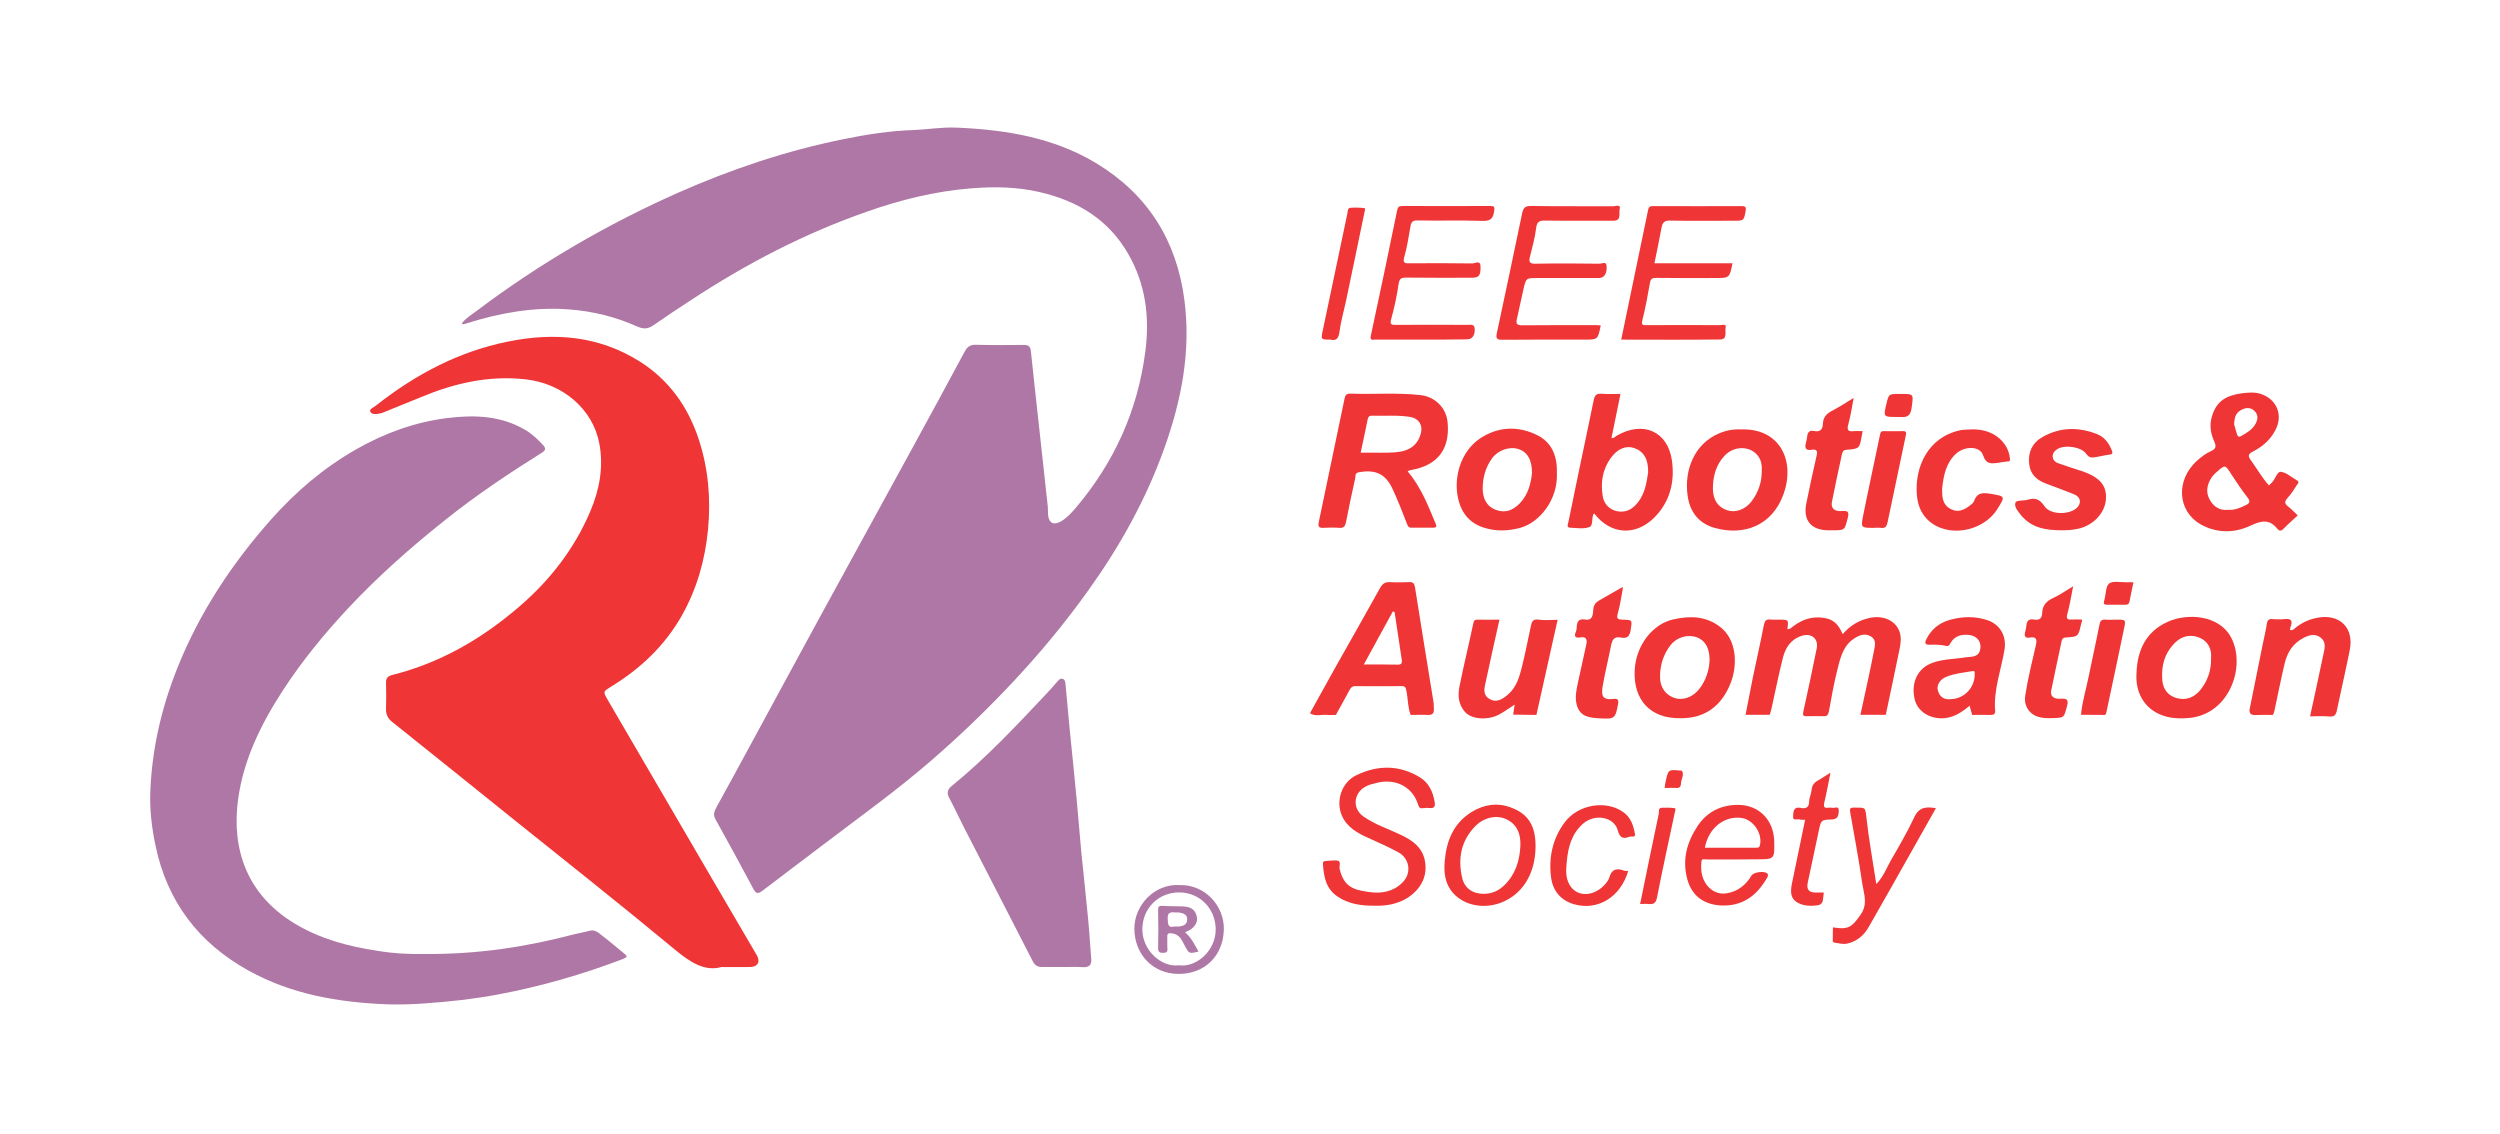 <?xml version="1.0" encoding="utf-8"?>
<!-- Generator: Adobe Illustrator 24.0.1, SVG Export Plug-In . SVG Version: 6.00 Build 0)  -->
<svg version="1.1" id="Layer_1" xmlns="http://www.w3.org/2000/svg" xmlns:xlink="http://www.w3.org/1999/xlink" x="0px" y="0px"
	 viewBox="0 0 1745.3 792" style="enable-background:new 0 0 1745.3 792;" xml:space="preserve">
<style type="text/css">
	.st0{fill:#AF77A5;}
	.st1{fill:#EF3535;}
</style>
<g>
	<path class="st0" d="M322.3,225.9c3-4,7.2-6.4,10.9-9.2c43.6-32.8,90.5-60.1,140.3-82.2c37.1-16.4,75.5-29.3,115.2-37.3
		c16.1-3.3,32.5-5.9,49.1-6.4c10-0.4,20-2.2,30.1-1.7c34.2,1.5,67.5,6.8,97.5,24.9c35.8,21.7,55.9,53.7,61.4,95
		c4.8,36-2,70.6-14.1,104.3c-12.7,35.4-30.8,67.9-52.6,98.4c-16.4,23-34.3,44.6-53.6,65.1c-18.2,19.4-37.4,37.8-57.5,55.1
		c-23.5,20.3-48.8,38.4-73.5,57.2c-14.4,11-29,21.8-43.3,32.8c-3.4,2.6-4.6,1.7-6.4-1.6c-8.6-16.2-17.4-32.3-26.3-48.3
		c-1.9-3.4-0.7-5.9,0.8-8.7c8.8-16,17.6-32.1,26.3-48.2c15.6-28.7,31.1-57.5,46.8-86.2c21.7-39.8,43.6-79.5,65.3-119.3
		c11.7-21.4,23.3-42.8,34.8-64.2c1.8-3.3,3.8-4.8,7.7-4.7c11.2,0.3,22.3,0.2,33.5,0.1c3.3,0,4.6,1,5,4.5c1.5,15.1,3.3,30.3,4.9,45.4
		c2.3,21,4.6,42.1,6.9,63.1c0.2,2,0,4,0.2,6c0.7,5.5,4,7,8.8,4.3c4.1-2.4,7.3-5.8,10.3-9.3c27-31.8,43.5-68.2,48.8-109.6
		c3.1-23.9,0.2-46.8-12-68c-13.8-24-35.4-37-61.8-43.1c-15.9-3.7-32-3.9-48-2.6c-24.8,2-48.9,7.9-72.4,16.2
		c-43.6,15.2-84.2,36.3-122.7,61.6c-8.9,5.8-17.7,11.6-26.4,17.7c-3.7,2.6-6.9,2.9-11.1,1.1c-15.2-6.9-31.1-10.8-47.9-12.1
		c-24.5-1.9-48,2.4-71.1,9.6c-1,0.3-1.9,0.6-2.9,0.8C323.4,226.3,323.1,226.1,322.3,225.9z"/>
	<path class="st1" d="M503.7,675.1c-11.8,3.3-22-3.4-32.7-12.3c-38-31.5-76.7-62.1-115.2-93c-27.3-22-54.6-43.9-82-65.8
		c-2.9-2.3-4.4-5.1-4.3-8.9c0.2-6.2,0.1-12.3,0-18.5c-0.1-3.2,1.3-4.6,4.4-5.4c33.5-8.4,62.6-25.3,88.6-47.7
		c21.4-18.4,38.4-40.2,49.5-66.3c6.5-15.2,9.5-31.1,6.4-47.6c-4.5-24-25.6-42-51.7-44.8c-25.5-2.8-49.4,2.7-72.7,12.4
		c-8.7,3.6-17.5,7.1-26.3,10.7c-0.6,0.3-1.3,0.5-1.9,0.6c-2.6,0.6-6,1.3-7.3-1.1c-0.9-1.8,2.4-3,4-4.3
		c27.4-21.6,57.5-37.6,91.9-44.6c32.3-6.6,63.5-4.2,92.1,13.8c20.5,12.9,33.8,31.6,41.3,54.4c6.7,20.4,8.5,41.4,6.5,62.8
		c-2.1,21.6-7.8,41.7-18.5,60.6c-11.9,20.8-28.6,36.6-48.8,49c-6,3.7-6.2,3.6-2.7,9.6c24.3,41.6,48.5,83.2,72.8,124.8
		c10.4,17.8,20.9,35.7,31.3,53.5c2.5,4.3,0.7,7.9-4.5,8.1C518,675.2,512.2,675.1,503.7,675.1z"/>
	<path class="st0" d="M296.1,666c38.2,0.3,71.8-5.1,104.9-13.8c3.5-0.9,7.1-1.4,10.6-2.4c3.9-1.1,6.3,1.5,8.8,3.4
		c5.3,4,10.3,8.4,15.4,12.5c2.4,1.9,2.2,2.5-0.7,3.7c-28.3,10.8-57.3,19.2-87.1,24.8c-17,3.2-34.1,5.1-51.4,6.3
		c-9.1,0.6-18.3,1-27.3,0.6c-33.4-1.4-65.9-7-95.6-23.4c-35-19.3-57.1-48.3-65.2-87.7c-2.5-12-4-24.2-3.6-36.3
		c1-30.5,7.9-60,19.3-88.3c15.4-38.2,37.8-72,65-102.7c17.3-19.5,36.9-36.2,59.6-49.1c19.8-11.3,41-19,63.9-21.8
		c18.9-2.3,37.2-1.6,54.1,8.4c4.8,2.8,8.7,6.6,12.4,10.6c2,2.2,1.8,3.6-1,5.3c-23,14.4-45.6,29.5-66.9,46.5
		c-24.3,19.3-47.4,39.7-68.6,62.4c-16.5,17.7-31.7,36.3-44.9,56.5c-15.4,23.6-27.8,48.6-31.6,76.7c-4.6,34.4,6,66.2,39.3,86.4
		c18,10.9,37.6,16.1,58.1,19.2C275.6,665.8,287.7,666.2,296.1,666z"/>
	<path class="st0" d="M742,675.1c-4.8,0-9.7,0-14.5,0c-3.1,0-5.1-1.2-6.6-4.2c-16-31.3-32.1-62.4-48.1-93.6
		c-3.5-6.8-6.6-13.7-10.2-20.4c-1.8-3.4-1.1-5.8,1.8-8.2c24.3-19.7,45.5-42.5,66.9-65.2c2.5-2.6,4.8-5.4,7.2-8.1
		c0.9-1,1.9-2,3.4-1.5c1.4,0.5,1.7,1.9,1.9,3.2c1,10.8,2,21.6,3,32.4c1.6,16.4,3.4,32.8,4.9,49.2c1.1,11.8,2,23.6,3.1,35.4
		c1.6,16.1,3.4,32.1,4.9,48.2c0.9,9,1.3,18.1,2.1,27.1c0.4,4.4-1.6,6-5.9,5.8C751.3,674.9,746.6,675.1,742,675.1z"/>
	<path class="st1" d="M982.7,329c9.4,11.2,14.3,24,19.6,36.7c0.9,2.1,0.3,2.7-1.8,2.7c-5,0-10-0.1-15,0c-2.2,0.1-2.6-1.1-3.3-2.8
		c-3.1-8-6.2-16-9.8-23.8c-5-11-12-14.2-23.8-12.1c-2.9,0.5-2.2,2.8-2.5,4.2c-2.3,10.1-4.4,20.3-6.4,30.5c-0.6,2.9-1.5,4.4-4.8,4.1
		c-3.6-0.3-7.3-0.2-11,0c-3.5,0.2-3.8-1.3-3.2-4.2c6-28.6,11.9-57.2,17.9-85.7c0.4-1.9,0.8-3.9,4-3.8c16.3,0.6,32.6-0.8,48.9,1
		c10.3,1.1,18.1,8.8,19.1,19c1.8,18.9-7.1,30.3-25.9,33.4C984.2,328.3,983.6,328.6,982.7,329z M949.9,316c1.8,0,3.3,0,4.8,0
		c6.3,0,12.7,0.2,19-0.2c10.5-0.7,16.2-5.2,18.3-13.6c1.4-5.6-1.8-10.2-7.4-11.1c-8.8-1.5-17.6-0.6-26.4-0.9c-2.2-0.1-3.1,0.6-3.5,3
		C953.3,300.5,951.6,307.9,949.9,316z"/>
	<path class="st1" d="M1584,338.9c0.9-0.9,1.6-1.6,2.3-2.3c2.3-2.4,3.4-7.6,6.1-7.2c3.9,0.5,7.5,3.9,11.2,6c2,1.1,0.5,2.4-0.1,3.2
		c-2,3.1-3.9,6.2-6.4,8.9c-2.4,2.6-2.3,4.2,0.4,6.2c2.1,1.6,3.9,3.6,6.6,6.1c-3.4,3.2-6.9,6.2-10.1,9.5c-1.6,1.7-3,1.3-4.1-0.1
		c-5.6-7.1-11.4-5.7-18.9-2.2c-11.2,5.3-23.5,5.3-34.6-0.9c-16.4-9.3-17.5-30.9-2.8-44.3c3-2.7,6.2-5.2,9.8-6.8
		c3.9-1.7,3.9-3.6,2.3-7.1c-2.4-5.3-3.3-11-1.6-16.9c3.1-10.7,9.5-14.8,20.8-16.4c3.9-0.5,8.7-1,12.7,0.2
		c11.7,3.4,16.6,14.8,10.9,25.5c-3.6,6.9-9.2,11.7-16,15.1c-3.1,1.6-3.1,3-1.4,5.5C1575.5,327,1579.1,333.4,1584,338.9z
		 M1555.4,355.9c4.7,0.4,8.6-1.4,12.5-3.3c2.6-1.2,3.3-2.5,1.2-5.2c-4-5.2-7.8-10.7-11.3-16.2c-4.4-6.9-4.3-7-10.4-1.6
		c-1.5,1.3-2.9,2.8-3.9,4.5c-3,4.8-3.6,10.1-0.7,15C1545.6,353.9,1549.8,356.6,1555.4,355.9z M1559.7,296.3c0.5,1.6,1.2,4.1,1.9,6.6
		c0.5,1.9,1.4,2.5,3.2,1.4c3.4-2,7-4,9.2-7.4c2.1-3.2,3.1-6.9-0.1-10c-3.1-3-6.8-2.3-10.1-0.2
		C1560.8,288.6,1559.8,291.7,1559.7,296.3z"/>
	<path class="st1" d="M1298.8,499c3.2-14.9,6.6-29.8,9.5-44.8c0.6-3.3,1.9-7.5-2.2-9.9c-4.2-2.5-8-0.9-11.6,1.4
		c-7.6,4.9-9.6,13.1-11.6,21c-2.5,9.9-4.3,19.9-6.1,29.9c-0.5,2.5-1.3,3.5-3.8,3.4c-3.8-0.1-7.7-0.1-11.5,0
		c-2.9,0.1-3.1-0.8-2.5-3.5c3.3-14.6,6.3-29.3,9.3-43.9c1.3-6.6-3.6-10.8-10.2-8.8c-7.7,2.3-11.6,8.2-13.4,15.3
		c-3,11.9-5.4,24-8.1,36.1c-0.3,1.3-0.8,2.5-1.1,3.8c-5.6,0-11.3,0-16.9,0c1.8-9,3.5-18,5.3-27c2.5-11.9,5.2-23.8,7.5-35.7
		c0.6-2.9,1.5-4.1,4.5-3.8c2,0.2,4,0,6,0.1c6.8,0,6.8,0,5.9,6.6c2,0.2,3.1-1.3,4.5-2.3c6.8-5,14.2-7.1,22.8-5.2
		c5.9,1.4,8.8,5.3,11.3,11c5.2-6,11.3-9.7,18.8-11.3c9.2-2,17.7,1.5,20.7,9.1c1.6,4,1.1,8.2,0.3,12.2c-3.1,15.5-6.5,30.9-9.7,46.3
		C1310.6,499,1304.7,499,1298.8,499z"/>
	<path class="st1" d="M984.8,499.1c-2.1-5.5-1.8-11.3-3-17c-0.5-2.1-0.7-3.1-3.2-3.1c-10.8,0.1-21.6,0.1-32.4,0
		c-2.3,0-3.2,1.1-4.1,2.8c-3.1,5.8-6.3,11.5-9.5,17.3c-2,0-3.9,0.2-5.8,0c-4.1-0.5-8.4,1.4-12.3-1.2c5.9-10.6,11.8-21.3,17.7-31.9
		c10.4-18.5,21-37,31.3-55.6c1.7-3,3.6-4.2,7-4c4.5,0.3,9,0.1,13.5,0c2.5-0.1,3.4,1,3.8,3.4c4.2,26.7,8.6,53.4,12.9,80
		c0.3,1.6,0.2,3.3,0.3,5c0.2,3.1-0.9,4.5-4.3,4.3C992.7,498.9,988.7,499.1,984.8,499.1z M973.6,427.3c-0.4-0.1-0.8-0.3-1.2-0.5
		c-6.7,12.2-13.3,24.3-20.3,37.1c8.4,0,15.9-0.1,23.4,0.1c2.8,0.1,3.5-0.9,3.1-3.4C976.9,449.5,975.2,438.4,973.6,427.3z"/>
	<path class="st1" d="M1131.3,275c-2.2,10.5-4.2,20.5-6.3,30.8c1.7,0.3,2.7-1,3.8-1.7c18.2-10.5,35.5-3.1,38.4,17.4
		c2.1,14.8-1.3,28.8-12.3,39.8c-13.2,13.2-30.6,11.9-41.9-2.8c-0.2,0.2-0.6,0.3-0.7,0.6c-1.2,3,0,8-2.8,8.9c-4,1.4-8.9,0.6-13.3,0.4
		c-2.8-0.1-1.6-2.5-1.3-3.8c2.6-12.9,5.3-25.8,8-38.8c3.2-15.5,6.6-31,9.7-46.5c0.7-3.4,2-4.7,5.5-4.4
		C1122.2,275.2,1126.4,275,1131.3,275z M1150.6,329.9c0.2-9.4-3.1-14.8-9.7-17.1c-5.8-2-11.8,0.5-16.5,7.1c-5.7,8-7.1,17.1-5.5,26.5
		c0.8,5,4.1,8.9,9.2,10.3c4.7,1.2,9.1,0.2,12.9-3.3C1148.1,346.7,1149.4,337.8,1150.6,329.9z"/>
	<path class="st1" d="M1131.8,237.1c6.3-30.5,12.6-60.5,18.8-90.6c0.5-2.3,1.5-2.6,3.4-2.6c20.7,0,41.3,0.1,62,0
		c2.6,0,3.1,0.8,2.7,3.2c-1.3,7-1.2,7-8.4,7c-14.8,0-29.7,0.2-44.5-0.1c-3.8-0.1-5.1,1.3-5.8,4.7c-1.5,8.3-3.3,16.5-5,25.1
		c18.2,0,36.3,0,54.5,0c-2.1,10.3-2.1,10.3-12.2,10.3c-13.7,0-27.3,0.1-41-0.1c-2.5,0-3.9,0.4-4.4,3.3c-1.6,8.8-3.1,17.6-5.3,26.1
		c-1,4,0.6,3.6,3.2,3.6c17-0.1,34-0.1,51,0c1.4,0,4.6-1.3,3.9,1.7c-0.6,2.9,1.4,8.2-3.7,8.3C1177.9,237.3,1155,237.1,1131.8,237.1z"
		/>
	<path class="st1" d="M1215.7,299.8c26.5-0.9,37.9,21.5,29.4,45.2c-7.9,22-27.7,29.3-48.2,23.5c-10.9-3.1-17.1-11-18.7-22.2
		c-2.6-17.7,4.4-36.6,22.3-43.9C1205.5,300.3,1210.7,299.5,1215.7,299.8z M1229.9,329.7c0.2-4,0-8-2.6-11.4
		c-5.4-7.2-16.8-7.3-23.5,0c-5.9,6.4-8,14.3-8,22.9c0.1,7.7,3.4,12.8,9.9,15c5.9,2,12.8-0.5,17.1-6.2
		C1227.3,344,1229.8,337.3,1229.9,329.7z"/>
	<path class="st1" d="M991.9,237.1c-10.7,0-21.3,0-32,0c-1.7,0-3.6,0.8-2.9-2.7c6.3-29,12.3-58.1,18.3-87.2c0.5-2.7,1.3-3.4,4-3.4
		c20.3,0.1,40.6,0.1,60.9,0c2.7,0,3.4,0.2,2.9,3.6c-0.8,5.2-2.5,7-8.1,6.8c-15.1-0.5-30.3,0-45.5-0.3c-3.3-0.1-4.3,1.2-4.8,4
		c-1.3,7.1-2.3,14.4-4.3,21.3c-1.5,4.9,0.8,4.7,4.1,4.6c14.5-0.1,29-0.1,43.5,0.1c1.8,0,5.5-2.5,5.6,2.1c0.1,6.5-1.1,7.9-6.3,7.9
		c-15.2,0-30.3,0.1-45.5-0.1c-3.3,0-4.8,0.4-5.4,4.4c-1.2,8.3-3,16.6-5.2,24.6c-1.1,4,0.4,4,3.4,4c16.7-0.1,33.3-0.1,49.9,0
		c2,0,4.7-0.8,5,2.5c0.4,4.7-1.7,7.6-5.3,7.6C1013.5,237.1,1002.7,237.1,991.9,237.1z"/>
	<path class="st1" d="M1491.5,470.5c0.5-16.2,6.3-29.4,21.8-36.4c13.9-6.3,35.9-4.7,44.2,10.8c10.7,19.9-0.8,53.5-28.9,56.3
		c-5.3,0.5-10.6,0.5-15.8-0.8C1498.8,496.9,1490.7,485.4,1491.5,470.5z M1543.6,459.7c0.5-6.2-1.7-11.7-7.8-14.4
		c-6.3-2.7-12.4-1.5-17.4,3.4c-7.4,7.4-9.8,16.5-8.8,26.7c0.7,6.2,4.2,10.4,10.2,12c6.1,1.6,11.6-0.3,15.7-5
		C1540.9,476.1,1543.7,468.6,1543.6,459.7z"/>
	<path class="st1" d="M1117.5,227.2c-2,10-2,9.9-11.7,9.9c-19,0-38-0.1-57,0.1c-3.9,0-4.6-0.9-3.8-4.8c6-27.8,11.8-55.5,17.6-83.3
		c0.8-3.8,1.9-5.4,6.3-5.3c19.2,0.3,38.3,0.1,57.5,0.2c1.5,0,5.3-1.8,4.3,2.2c-0.7,2.8,1.7,7.9-4.6,7.9c-15.7-0.1-31.3,0.1-47-0.1
		c-4-0.1-6.2,0.4-6.7,5.3c-0.8,6.7-2.7,13.3-4.3,19.9c-0.8,3.3-0.6,5,3.8,4.9c15-0.3,30-0.2,45,0c1.5,0,4.4-1.9,4.7,1.5
		c0.4,5.4-1.7,8.5-5.4,8.5c-14.3,0-28.7,0-43,0c-7.8,0-7.8,0-9.6,7.6c-1.6,7.1-3.1,14.2-4.7,21.3c-0.7,3.2,0.4,4.1,3.7,4.1
		c17.5-0.2,35-0.1,52.5-0.1C1115.8,227,1116.7,227.1,1117.5,227.2z"/>
	<path class="st1" d="M1086.9,330.6c0.7,18.1-11.9,34-25.3,37.8c-8.7,2.4-17.3,2.7-25.9-0.1c-9.2-3-14.9-9.4-17.4-18.8
		c-4.2-15.8,1.6-34.2,14.5-43.1c12.6-8.6,26.5-9.3,40-2.8C1083.8,308.9,1087.3,319,1086.9,330.6z M1069.5,330.3
		c0.1-9.4-3.3-14.8-9.4-16.8c-6.3-2-14.3,0.7-18.5,6.5c-4.5,6.2-6.5,13.5-6.5,21c0,6.6,2.4,12.4,9.3,15c6.6,2.4,11.9,0.2,16.6-4.6
		C1067.1,345,1068.8,337,1069.5,330.3z"/>
	<path class="st1" d="M1173.5,501.4c-21.4,0.5-33.3-12.8-32.3-33.5c0.9-17.6,12.7-32.2,26.6-35.4c11.7-2.7,22.9-2.6,33,5.1
		c11.8,9,12.4,26.8,7.3,39.5C1201.8,492.9,1190.2,501.5,1173.5,501.4z M1193.5,460.9c0.1-8.3-3.1-13.8-8.7-15.9
		c-6.3-2.4-14-0.3-18.4,5.2c-5.2,6.6-7.6,14.3-7.5,22.7c0.1,7.2,4.1,12.4,10.2,14.4c5.9,1.9,12.7-0.6,17.1-6.2
		C1191.1,474.9,1193.2,467.7,1193.5,460.9z"/>
	<path class="st1" d="M1376.8,499.1c-0.6-2-1.1-4-1.8-6.4c-5.4,4.5-10.9,8.2-18,8.7c-9.6,0.7-18.3-4.7-20.3-13.1
		c-2.8-11.7,2.1-21.8,12.2-25.5c7.6-2.8,15.5-2.6,23.3-3.9c4-0.6,9.3,0.3,10.3-5.9c0.8-5-2.2-9-7.7-9.7c-5.4-0.6-10.3,0.5-13.2,5.8
		c-0.7,1.3-1.4,2.2-3,1.8c-3.8-0.9-7.6-0.9-11.4-0.8c-3.1,0.1-3.8-1-2.4-3.8c3.5-7,9-11.5,16.6-13.6c8.7-2.4,17.3-2.6,25.9,0.2
		c9.1,3,13.6,11.2,12.1,20.6c-2.4,14.4-7.9,28.4-6.5,43.4c-0.3,2.3-2,2.2-3.7,2.2C1385,499,1380.9,499.1,1376.8,499.1z
		 M1361.6,488.1c9.7-0.1,17.3-8.2,17-18c0-1,0-1.9-1.6-1.6c-6.1,1.1-12.4,1.6-18.3,4c-4.4,1.8-6.9,5.8-5.8,9.7
		C1354.2,486.6,1357.3,488.6,1361.6,488.1z"/>
	<path class="st1" d="M1570.4,495.7c3.2-15.7,6.3-31.4,9.5-47.1c0.9-4.4,2-8.7,2.6-13.1c0.4-2.5,1.3-3.5,3.8-3.3
		c2.8,0.2,5.7,0.3,8.5,0c4.9-0.6,6,1.3,4.2,5.6c-0.2,0.6-0.2,1.3-0.3,2c2.1,0.6,3.1-1,4.3-1.9c4.4-3.4,9.3-5.6,14.7-6.6
		c15.6-3.1,25.9,7,22.7,22.6c-2.8,14-6,28-9,42.1c-0.6,2.9-1.6,4.5-5.1,4.2c-4.4-0.4-8.9-0.1-13.6-0.1c3.2-14.8,6.4-29.2,9.4-43.7
		c0.8-3.8,2-8-1.8-11.1c-4-3.3-8.1-2-12.1,0c-7.5,3.8-11.5,10.3-13.3,18.1c-2.6,11.1-4.8,22.2-7.2,33.4c-0.2,0.8-0.6,1.5-0.9,2.3
		c-4.2,0-8.5-0.1-12.7,0.1C1571.4,499.2,1570.4,498,1570.4,495.7z"/>
	<path class="st1" d="M1056.4,498.9c0.3-2.3,0.6-4.5,1-7c-3.8,2.4-7.2,5-11,7c-7.7,4-18.9,3.5-23.7-1.9c-4.7-5.4-5-11.6-3.8-17.8
		c2.9-14.6,6.5-29.1,9.6-43.8c0.4-2.1,0.9-2.9,3-2.8c5,0.1,9.9,0,15.3,0c-3.2,14.4-6.4,28.5-9.4,42.6c-0.9,4.4-2.8,9.5,2.2,12.6
		c4.9,3.1,9.1,0.5,13-2.8c6.2-5.3,8.2-12.6,10-19.9c2.3-9.3,4.1-18.6,6.1-27.9c0.6-3,1.3-5.3,5.5-4.6c4.2,0.6,8.6,0.1,13.2,0.1
		c-4.9,22.1-9.9,44.3-14.8,66.4C1067.2,499,1061.8,498.9,1056.4,498.9z"/>
	<path class="st1" d="M960,632.3c-10.1,0.1-18.8-1.3-26.5-6.6c-7.8-5.4-9.3-13.5-9.9-22.1c-0.1-1.2-0.1-2.4,1.6-2.5
		c2.6-0.2,5.4-0.5,7.9-0.4c3.6,0.1,1.7,3.9,2.1,5.8c3,12.8,9.7,14.8,21.1,16.3c8.1,1.1,16.2-0.2,22.6-6.5c7.2-7,4.8-17.3-2.7-21.3
		c-6.8-3.7-13.9-6.8-20.9-10c-7.7-3.4-15-7.5-18.5-15.6c-4.5-10.3-0.1-23.3,10.1-28.2c14.9-7.2,30-7.3,44.4,1.5
		c6.3,3.9,9.1,10.2,10.3,17.3c0.5,2.8-0.2,4.5-3.6,4.1c-1.5-0.2-3-0.1-4.5,0.1c-1.9,0.3-2.7-0.1-3.4-2.2
		c-3.7-12.5-15.6-18.8-28.8-15.5c-2.9,0.7-5.7,1.3-8.3,2.8c-8.1,4.7-9,15.1-1.3,20.6c8.1,5.8,17.7,8.8,26.6,13.1
		c7.7,3.7,14.3,8.3,16.3,17.2c3.3,14.9-7,24.8-16.3,28.9C972.2,631.7,965.7,632.5,960,632.3z"/>
	<path class="st1" d="M1438.6,370.2c-9.8-0.1-19.2-1.4-26.4-9.1c-0.2-0.2-0.5-0.5-0.7-0.7c-2.2-2.9-5.5-6.1-4.5-9.4
		c0.7-2.1,5.6-1.2,8.5-2.1c5.3-1.7,8.5-0.4,11.8,4.5c4,6,16.7,6.2,22.3,1.4c3.6-3.1,3.2-7.6-1.2-9.5c-6.7-2.8-13.5-5.2-20.3-7.8
		c-6.3-2.4-10.7-6.4-11.5-13.5c-0.9-8.3,2.2-14.9,9.3-18.9c12.3-7,25.3-7.1,38.2-2c4.9,2,8.1,6,10.1,11.1c0.8,2,0.9,2.9-1.7,3.2
		c-3.3,0.4-6.5,1.3-9.8,1.8c-2.4,0.4-4.3,0.4-6.2-2.3c-3.4-5-14.9-6.6-20.2-3.4c-1.9,1.2-3.4,2.9-3.3,5.2c0.1,2.3,1.7,4,3.9,4.7
		c4.3,1.5,8.7,3,13.1,4.4c1.3,0.4,2.5,0.8,3.8,1.2c12.2,4.3,17,10,16.4,19.4c-0.6,9.7-8.7,18.3-19.2,20.7
		C1446.8,370,1442.7,370.3,1438.6,370.2z"/>
	<path class="st1" d="M1375.8,299.8c16.4-0.8,26.1,9.5,27.3,19.7c0.2,1.9,0.4,2.7-1.8,2.7c-2.2,0.1-4.3,0.6-6.4,0.9
		c-4.7,0.6-8.4,1.2-10.5-5.3c-2.1-6.5-12.7-6.6-18.8-1.1c-7,6.4-8.7,15-9.7,23.8c-0.2,1.3,0,2.7,0,4c0.1,4.8,1.6,8.8,6.2,11
		c4.8,2.4,9,0.6,12.9-2.4c1.2-0.9,2.6-1.9,3.1-3.2c2.2-6.4,6.5-6,12-5.1c9.8,1.7,9.9,1.6,4.4,10.4c-10.4,16.7-36,20.5-49,7.4
		c-4.7-4.7-6.7-10.5-7.3-17c-1.6-19.4,7.6-40.3,30.1-45.2C1371,299.8,1373.8,300,1375.8,299.8z"/>
	<path class="st1" d="M1212.9,600c-7.2,0-14.3,0-21.5,0c-1.2,0-3.3-0.7-3.5,0.9c-0.8,6-0.1,12.1,3.7,17c3.4,4.4,8.3,6.7,14,5.7
		c7.6-1.3,13.2-5.7,17.1-12.3c1.6-2.6,9.7-3.6,11.3-1.2c0.8,1.2-0.4,2.7-1.1,3.9c-7.2,12-17.2,18.9-31.8,18.1
		c-11.7-0.7-20-6.8-23.1-18.1c-3.8-13.7-0.4-26.1,7.3-37.6c6.6-9.8,16.2-14.4,27.8-14.5c14.7-0.1,25.1,10.4,25.5,25.2
		c0.3,12.8,0.3,12.8-12.4,12.8C1221.9,600,1217.4,600,1212.9,600z M1190.2,591.8c12,0,24,0,35.9,0c1.2,0,2.1,0,2.5-1.6
		c2.1-8.2-4.6-18.2-13-19.2C1203.5,569.5,1192.7,578.2,1190.2,591.8z"/>
	<path class="st1" d="M1294.1,277.8c-1.3,6.6-2.1,12.5-3.7,18.2c-1.2,4.1-0.4,5.5,3.8,5c2-0.2,4,0,6.2,0c-0.2,1.1-0.4,2-0.6,2.9
		c-1.6,9.2-1.6,9.4-10.7,10.1c-2.7,0.2-2.9,1.9-3.3,3.5c-2.4,11-4.7,21.9-6.9,32.9c-0.8,4.2,1.5,6.7,6.5,6.4c4.1-0.3,5.9-0.1,4.5,5
		c-2.2,8.3-1.8,8.4-10.4,8.4c-1.3,0-2.7,0-4,0c-11.4-0.4-16.8-7.3-14.5-18.6c2.3-11.1,4.6-22.3,7.2-33.4c0.8-3.4,0.1-4.8-3.4-4.2
		c-4.1,0.7-5-1.1-4.1-4.7c0.4-1.5,0.8-2.9,0.9-4.4c0.3-3,1.5-4.7,4.8-4c4.3,0.9,6.1-1.1,6.2-5.1c0.2-4.3,2.3-6.8,6-8.8
		C1283.6,284.4,1288.4,281.3,1294.1,277.8z"/>
	<path class="st1" d="M1133,410.4c-1.2,6-1.9,12.1-3.6,17.9c-1.2,3.9,0.4,4.2,3.4,4.3c7.1,0.2,6.6,0.2,5.6,7.3
		c-0.7,4.6-2.7,6-6.8,5.2c-4.8-1-6.1,1.6-6.9,5.6c-1.8,9.2-4.1,18.3-5.7,27.5c-1.2,6.8-1,10.8,7.5,9.7c3.1-0.4,3.6,1,3.1,3.7
		c-1.9,10-2.4,10.5-12.6,9.9c-6.5-0.4-13.3-0.7-15.9-8.3c-2.1-6-0.4-12.1,0.8-18.1c1.8-8.3,3.7-16.6,5.5-25c0.7-3.3,0.4-5.9-4.2-5.1
		c-3.6,0.6-4.5-0.9-3-4.1c0.5-1.2,0.5-2.6,0.6-3.9c0.3-3.6,1.9-5.1,5.7-4.5c5.7,1,5.5-3.9,5.8-7c0.3-3.4,1.8-5,4.4-6.5
		c5.3-3,10.6-6.1,15.9-9.1C1132.8,410.1,1132.9,410.3,1133,410.4z"/>
	<path class="st1" d="M1447.3,409.3c-1.5,7.4-2.4,13.4-4,19.2c-0.9,3.3-0.3,4.2,2.9,4c2.4-0.1,4.8,0,7.2,0c0.4,1.2-0.3,2-0.5,3
		c-2,8.9-2,9-10.5,9.5c-2.2,0.1-2.8,1-3.2,2.8c-2.4,11.4-4.9,22.8-7.2,34.2c-0.8,3.9,1.5,6.1,6.4,5.8c4.8-0.3,5.9,0.7,4.5,5.7
		c-2.1,7.3-1.6,7.5-9,7.8c-4.3,0.2-8.7,0.2-12.7-1.5c-5.4-2.4-8.3-8-7.4-13.8c1.8-12,4.8-23.9,7.5-35.7c0.9-4,0.3-6-4.2-5.2
		c-3.3,0.5-4.1-0.9-3.3-3.9c0.3-1.3,0.7-2.6,0.8-3.9c0.2-3.4,1.3-5.5,5.3-4.8c3.5,0.6,5.7-0.4,5.8-4.6c0.1-5.1,2.9-8.3,7.6-10.4
		C1437.7,415.5,1441.8,412.6,1447.3,409.3z"/>
	<path class="st1" d="M1072,591.5c-0.3,18.7-9.2,33-24.2,38.7c-12.1,4.6-25.7,1.9-33.4-6.8c-5.7-6.4-6.5-14.3-5.8-22.4
		c1.2-14.2,6.3-26.5,18.9-34.2c8.5-5.2,17.9-6.7,27.5-3C1067.1,568.3,1072.2,576.8,1072,591.5z M1036,624c5.6-0.1,10.1-2,14.2-6
		c7.7-7.5,10.7-17,11.2-27.3c0.4-7.9-1.9-15.2-10.1-18.9c-6.6-3-15.3-1.2-21.4,5c-9.9,10.1-12.2,22.5-9.2,35.8
		C1022.4,620.3,1028.4,624.1,1036,624z"/>
	<path class="st1" d="M1279.6,647.4c10.8,1.8,13.2-0.1,19.3-8.8c5.3-7.5,2.3-14.5,1.2-21.7c-2.4-16.8-5.6-33.5-8.5-50.2
		c-0.4-2.2,0.3-3,2.6-2.9c7.7,0.2,7.9-0.9,8.7,6.2c1.7,15.6,4.5,31,7,47.2c5-5.2,7.2-11.4,10.4-17c5.7-9.8,11.4-19.7,16.2-29.9
		c3.3-7,8.4-7.2,15-6.1c-4.9,8.8-9.7,17.3-14.6,25.9c-10.8,19.1-21.5,38.2-32.4,57.2c-3.3,5.8-8.1,9.8-14.8,11.4
		c-3.1,0.7-5.9-0.2-8.8-0.6c-1.8-0.3-1.4-1.5-1.4-2.6C1279.6,652.8,1279.6,650.1,1279.6,647.4z"/>
	<path class="st1" d="M1136.7,608c-5.4,18.5-21.6,28.1-38.1,23.2c-9.5-2.9-14.7-9.8-15.8-18.9c-1.7-13.8,1.1-27,9.7-38.4
		c9.3-12.3,28.7-15.6,40.8-6.9c5.3,3.8,7,9.3,8.1,15.2c0.3,1.5-0.4,1.8-1.5,1.8c-0.8,0.1-1.7-0.1-2.5,0.2c-4.5,1.7-6.6,0.6-8-4.5
		c-2.6-9.6-16.1-11.8-24.2-4.7c-8.1,7.1-10.5,16.6-11.4,26.5c-0.5,5.2-1,10.6,1.6,15.6c5.1,9.7,17.2,8.9,24.9,0.5
		c1.3-1.5,2.7-3.2,3.2-5c1.6-5.9,5.2-6.7,10.3-4.8C1134.6,608.1,1135.5,608,1136.7,608z"/>
	<path class="st1" d="M1277.9,539.4c-1.6,7.7-2.7,14.3-4.3,20.8c-0.7,3-0.2,4.1,2.8,3.7c0.8-0.1,1.8-0.2,2.5,0
		c1.6,0.6,4.9-1.8,4.8,2.1c-0.1,3-0.5,6-5,6.1c-7.4,0.2-7.4,0.4-9,8c-2.6,12-5.1,24.1-7.7,36.2c-0.9,4.5,0.7,6.7,5.2,6.8
		c1.9,0,3.9,0,6,0c-0.2,1.6-0.3,3.5-0.6,5.3c-0.3,2-1.6,3.3-3.6,3.6c-4.6,0.6-9.3,0.6-13.6-1.6c-4.8-2.4-5.9-6.5-4.4-13.7
		c3.1-14.7,6.1-29.5,9.2-44.4c-1.3-0.1-2.6,0.2-3.6-0.2c-1.7-0.7-5.1,1.4-4.8-2.1c0.2-2.8-0.1-7.1,5.3-6c3.7,0.8,5.9-0.3,5.9-4.7
		c0-2.4,1.4-4.8,1.6-7.2c0.2-3.7,1.9-6,5.2-7.6C1272.2,543.1,1274.5,541.5,1277.9,539.4z"/>
	<path class="st1" d="M1307.9,368.5c-8.6,0-8.9,0-7.2-8.5c3.8-19.1,8-38.1,11.9-57.1c0.4-1.9,1.3-1.9,2.7-1.9c4.3,0,8.7,0.1,13,0
		c2.3-0.1,2.7,0.7,2.2,2.9c-4.3,20.2-8.5,40.4-12.7,60.5c-0.6,2.8-1.5,4.7-4.8,4.1C1311.3,368.3,1309.6,368.5,1307.9,368.5z"/>
	<path class="st1" d="M1452.8,499c0.8-9,3.5-17.6,5.3-26.5c2.4-12.1,5.2-24.1,7.5-36.1c0.5-2.9,1.4-4.1,4.4-3.8c2.5,0.2,5,0,7.5,0
		c6.5-0.1,6.7,0,5.3,6.4c-4,19.5-8.2,38.9-12.3,58.3c-0.1,0.6-0.5,1.2-0.8,1.8C1464,499,1458.4,499,1452.8,499z"/>
	<path class="st1" d="M928.9,237.1c-6.9,0-6.8,0-5.4-6.6c5.7-27.1,11.4-54.2,17.1-81.3c0.3-1.6,0.1-3.9,2-4.1
		c3.3-0.3,6.6-0.2,9.9,0.2c0.9,0.1,0.3,1.8,0.1,2.7c-4.3,21-8.7,41.9-13.1,62.9c-1.5,6.9-3.5,13.8-4.4,20.8
		C934.5,236.4,932.7,238.1,928.9,237.1z"/>
	<path class="st0" d="M823.5,617.9c17.9-0.5,31.3,14.7,30.9,31.1c-0.5,18-13,31-31.7,30.9c-17.6,0-30.6-13.4-30.8-31.4
		C791.9,631.6,806.3,616.8,823.5,617.9z M823.1,673.9c12,1.6,25.7-10,25.6-25.2c-0.1-14.4-11.1-25.6-25.4-25.7
		c-14.5,0-25.5,10.9-25.8,25.2C797.1,662.9,810.4,675.5,823.1,673.9z"/>
	<path class="st1" d="M1145,631.1c4.3-21.2,8.6-42,13-62.9c0.3-1.3-0.6-4.2,2.2-4.3c3-0.1,6-0.1,8.9,0.3c1,0.1,0.4,1.7,0.2,2.6
		c-4.2,19.9-8.6,39.7-12.5,59.7c-0.8,3.9-2.3,5-5.8,4.6C1149.1,630.9,1147.1,631.1,1145,631.1z"/>
	<path class="st1" d="M1324.3,291.1c-9.5,0-9.5,0-7.4-9c1.7-7.1,1.7-7.1,9.3-7.1c10.4,0,9.6-0.1,8.3,10
		C1333.4,292.6,1328.8,291,1324.3,291.1z"/>
	<path class="st1" d="M1489.4,406.5c-0.9,4.5-1.9,8.8-2.7,13.2c-0.3,1.8-1.2,2.5-3,2.5c-4.2,0-8.3-0.1-12.4,0
		c-2.8,0.1-2.9-1-2.2-3.4c1.2-3.9,0.8-9.4,3.3-11.4c2.6-2.1,7.9-0.8,12-0.9C1485.8,406.4,1487.3,406.5,1489.4,406.5z"/>
	<path class="st1" d="M1162.1,550.1c0.3-2,0.5-3.7,0.9-5.4c1.7-7.3,1.9-7.5,9.4-6.8c0.6,0.1,1.7,0,1.9,0.3c1.6,3.1-0.8,5.9-0.8,9
		c0,1.5-0.8,3.1-3.1,2.9C1167.7,549.9,1165.1,550.1,1162.1,550.1z"/>
	<path class="st0" d="M827.3,650.9c4.5,3.7,6.7,8.7,9.4,13.4c-6.6,1.6-6.5,1.6-9.6-4.1c-2-3.7-3.5-7.9-8.8-8.6
		c-2.4-0.3-3.5-0.1-3.4,2.5c0.1,2.7-0.1,5.3,0.1,8c0.2,2.4-0.6,3.1-3,3.1c-2.5,0-3.5-0.5-3.5-3.3c0.2-8.8,0.2-17.6,0-26.5
		c-0.1-2.8,1-3.2,3.5-3c4.6,0.3,9.3,0.2,14,0.4c5.7,0.2,8.7,2.6,9.6,7.5c0.7,3.9-2,7.8-6.7,9.8C828.5,650.2,828.1,650.5,827.3,650.9
		z M819.8,646.8c1.4,0,2.4,0.1,3.4,0c3-0.4,5.6-1.3,5.6-5c0-3.5-2.7-4.2-5.3-4.7c-1-0.2-2,0-3-0.1c-3.4-0.4-5.6,0-5.3,4.5
		C815.4,645.1,815.3,648,819.8,646.8z"/>
</g>
</svg>
